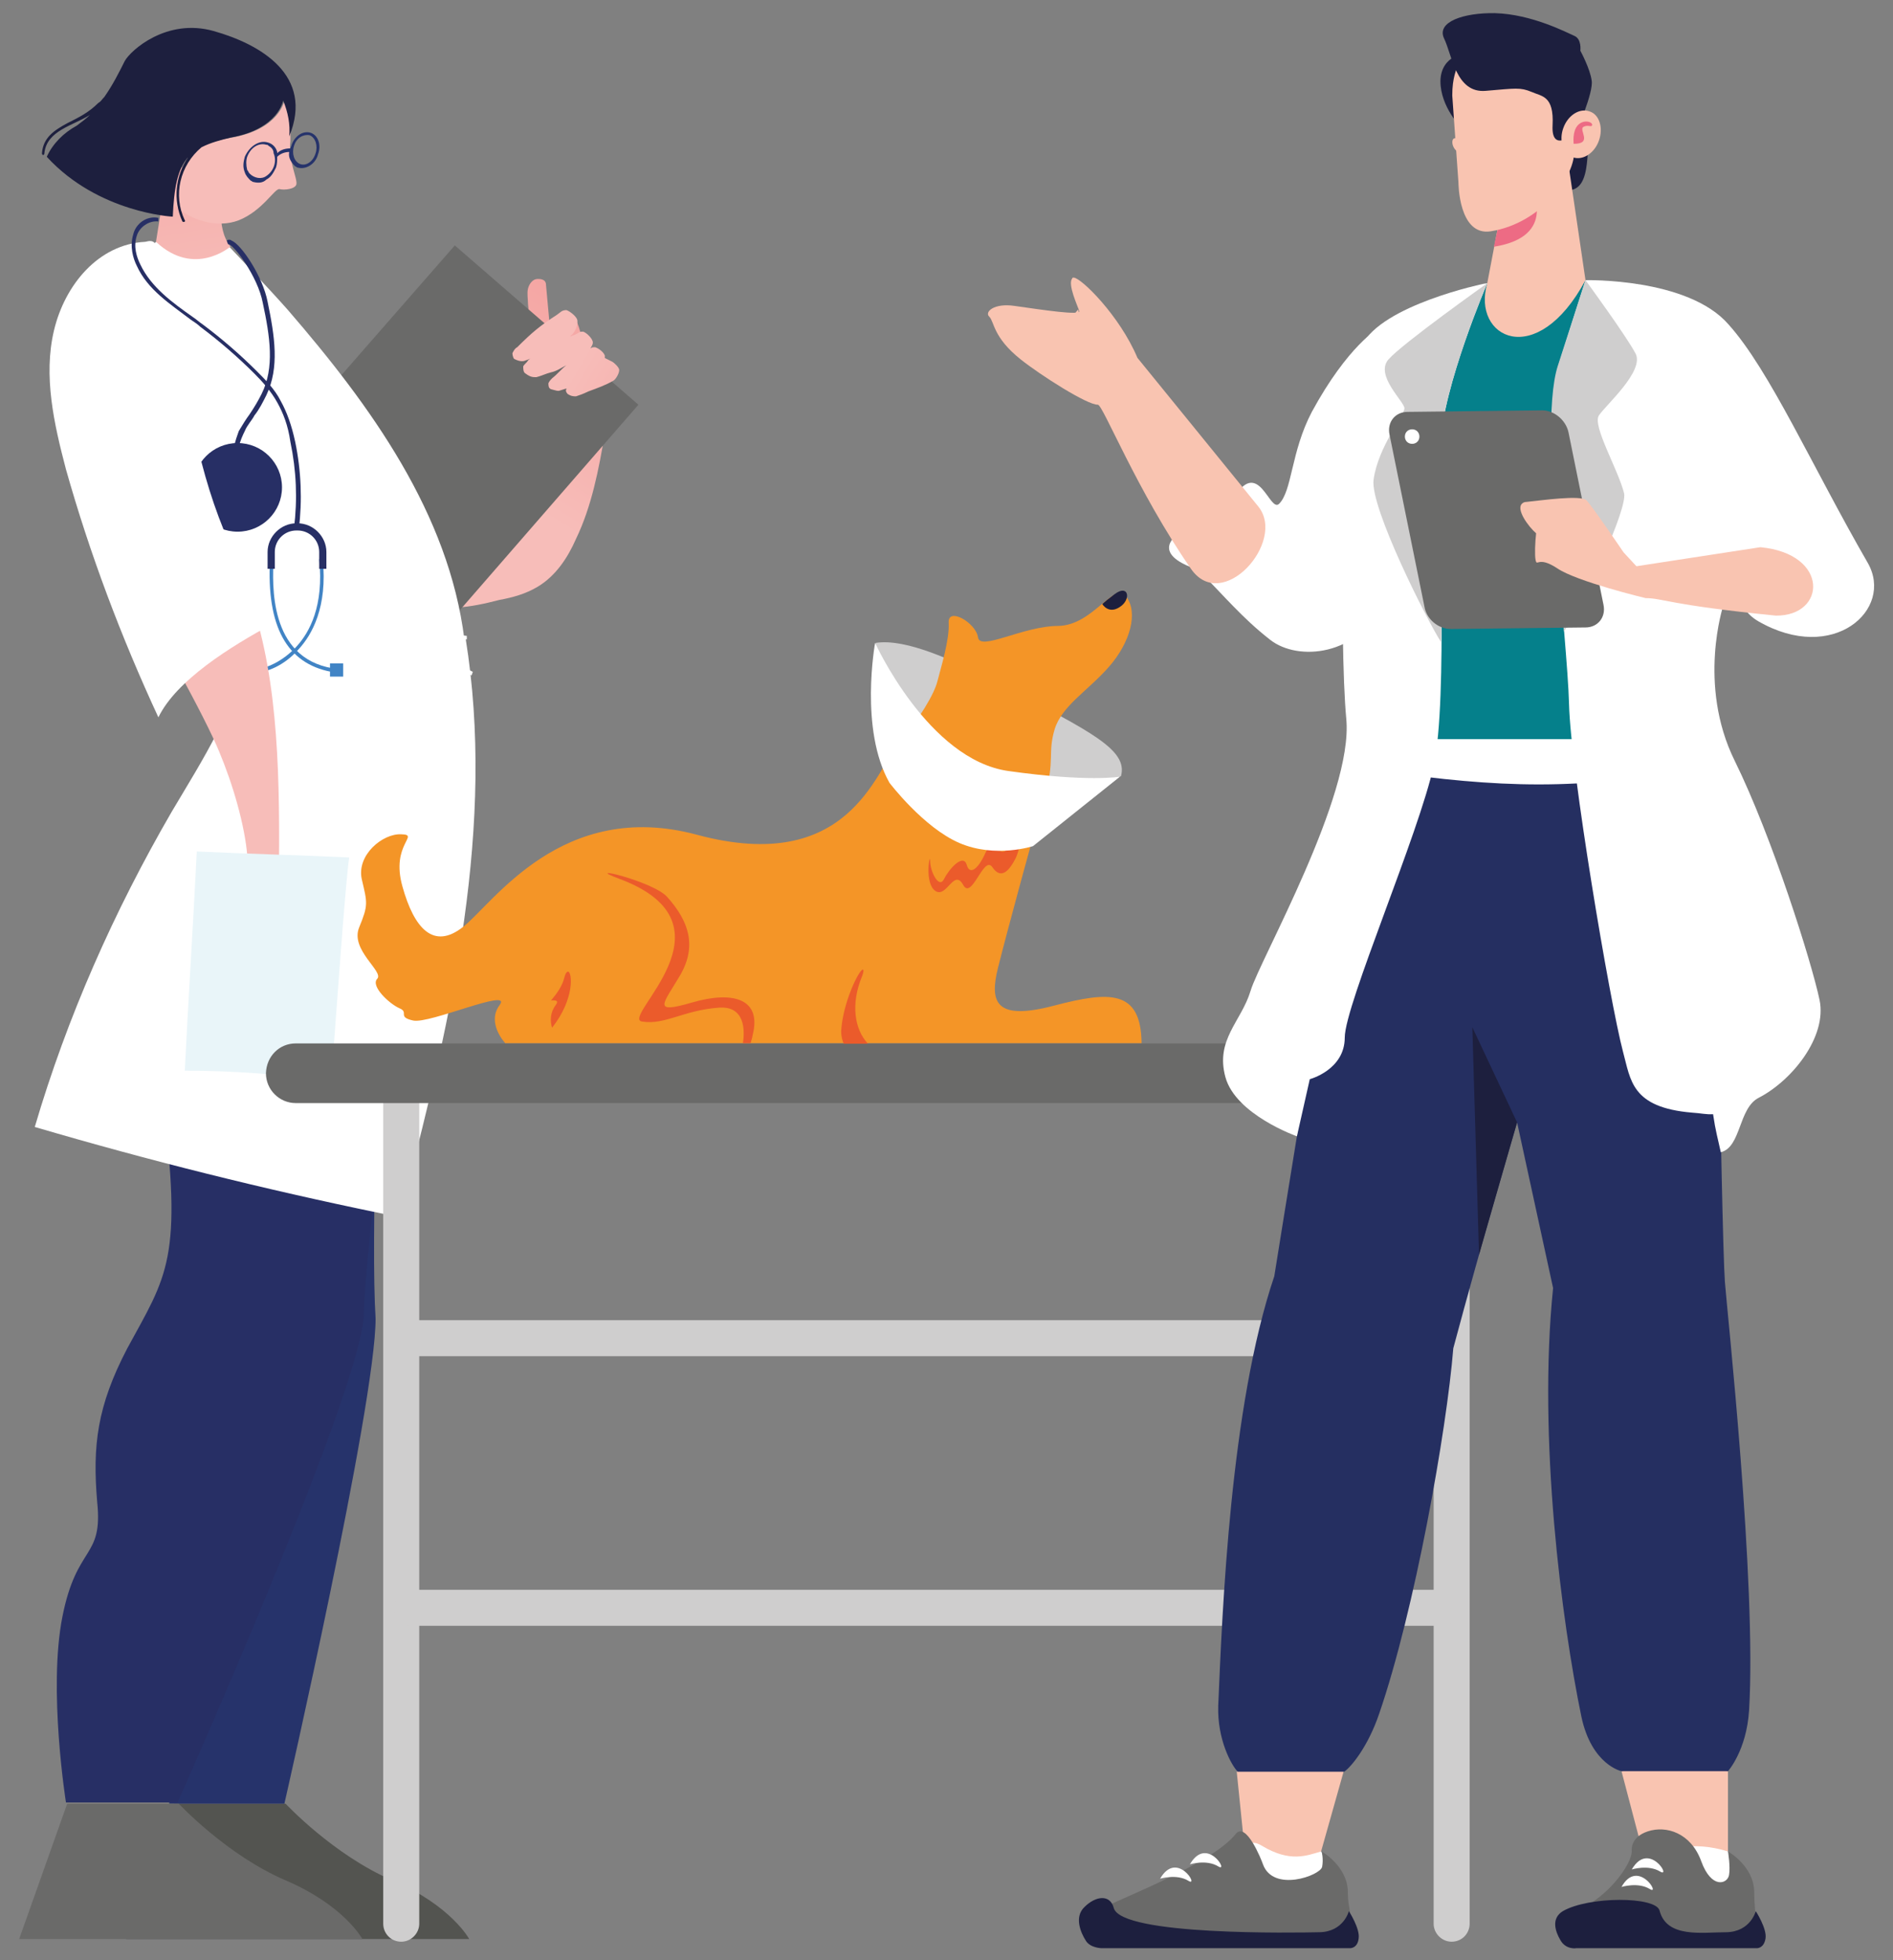 <?xml version="1.0" encoding="utf-8"?>
<!-- Generator: Adobe Illustrator 27.1.1, SVG Export Plug-In . SVG Version: 6.00 Build 0)  -->
<svg version="1.1" id="Capa_1" xmlns="http://www.w3.org/2000/svg" xmlns:xlink="http://www.w3.org/1999/xlink" x="0px" y="0px"
	 viewBox="0 0 368 381" style="enable-background:new 0 0 368 381;" xml:space="preserve">
<rect x="0" y="0" width="368" height="381" fill="#808080" stroke="none"/>
<style type="text/css">
	.st0{fill:url(#SVGID_1_);}
	.st1{fill:#6A6A69;}
	.st2{fill:#FFFFFF;}
	.st3{fill:#535450;}
	.st4{fill:url(#R_trousers_2_-i2_00000159468168609749641650000001041231041895724974_);}
	.st5{fill:url(#neck-i2_00000080167959572826851290000005660094895178601912_);}
	.st6{fill:#F7BDB9;}
	.st7{fill:url(#eyeglasses-i2_00000003075440076811613800000010860732493438169505_);}
	.st8{fill:#1D1F3E;}
	.st9{fill:#272F65;}
	.st10{fill:url(#SVGID_00000117642244115573283620000015990883850033386142_);}
	.st11{fill:#4184C5;}
	.st12{fill:url(#SVGID_00000057146293065630901200000005796739980567061888_);}
	.st13{fill:#E9F5F9;}
	.st14{fill:#CFCECE;}
	.st15{fill:#F49527;}
	.st16{fill:#EB5B2B;}
	.st17{fill:#F9C4B1;}
	.st18{fill:#252F61;}
	.st19{fill:#05808B;}
	.st20{fill:#ED6B84;}
</style>
<g transform="translate(660.0 179.0) rotate(0.0 -189.0 582.0) scale(-2.333 2.328)">
	<g>
		<g transform="translate(-0.0 -0.0)">
			
				<linearGradient id="SVGID_1_" gradientUnits="userSpaceOnUse" x1="-1064.947" y1="23.217" x2="-1033.407" y2="73.612" gradientTransform="matrix(-0.351 0 0 -0.35 -133.923 -27.08)">
				<stop  offset="0" style="stop-color:#F7BDB9"/>
				<stop  offset="1" style="stop-color:#F4A09E"/>
			</linearGradient>
			<path class="st0" d="M248.8-35c-1.3,1.4-6,3.9-7.3,1.9c-1.3-2.1-4.5-8.2-3-15.3c0.2-1,0.3-2,0.4-3.1c0-0.4,0.1-0.9,0-1.3
				c-0.1-0.4-0.4-0.8-0.8-0.8c-0.2,0-0.7,0-0.7,0.5c-0.1,1.1-0.2,2.2-0.3,3.3c-0.6-0.2-1.8-1.5-2.2-0.4c-0.8,1.9,0,1.5-2.6,7
				c-0.4,0.7,0.1,1.6,0.2,2.5c0.5,3,1.1,6.1,2.4,8.8c0.7,1.6,1.7,3.1,3.2,4c1,0.6,2.1,0.9,3.2,1.1c2.3,0.6,4.9,1.1,7.1,0
				c-0.1-4.9,4.6-8.6,5.5-13.4C252.2-38.4,250.5-36.7,248.8-35z"/>
			<polygon class="st1" points="262.8,-36 247.4,-22.7 229.7,-43.1 245,-56.4 			"/>
			<path class="st2" d="M271.4-55c-0.4-0.6-1.5-1.7-1.5-1.7s-0.8,0.1-1.1,0.1c-1.9-0.4-5,0.3-5,0.3s-3.5,3.7-4.9,5.3
				C252-43,245.5-34,244.2-23.5c5.7,0.9,11.5,1.4,17.3,1.6c3.1-4.7,6.3-9.4,8.4-14.6s3.3-11,2.2-16.5C272-53.8,271.8-54.4,271.4-55z
				"/>
			<g id="shoes_2_-i2_00000145764644754784846030000017068141711091311763_">
				<path id="R_shoe_2_-i2_00000032637332840101577670000008667341602375567799_" class="st3" d="M268.4,73.7l4,11.3l-28.6,0
					c0,0,1.5-2.8,6.4-4.9c4.9-2.1,8.9-6.4,8.9-6.4L268.4,73.7"/>
			</g>
			
				<linearGradient id="R_trousers_2_-i2_00000018196226531629998710000012537208621526126768_" gradientUnits="userSpaceOnUse" x1="-1096.751" y1="-176.185" x2="-976.202" y2="-176.185" gradientTransform="matrix(-0.351 0 0 -0.35 -133.923 -27.08)">
				<stop  offset="0" style="stop-color:#26336B"/>
				<stop  offset="0.51" style="stop-color:#242C59"/>
				<stop  offset="1" style="stop-color:#20264B"/>
			</linearGradient>
			
				<path id="R_trousers_2_-i2_00000091726314588865099250000012235664937926596265_" style="fill:url(#R_trousers_2_-i2_00000018196226531629998710000012537208621526126768_);" d="
				M251.6,33.2c0,7.2,7.6,40.5,7.6,40.5h9.6c0,0-0.7-9.5-1.1-15.6c-0.4-6.1-2.1-4.8-1.4-9.6c0.6-4.7,0.1-7.8-0.9-12.8
				c-2.5-5.7-2.6-8.1-0.6-21.1c-0.3-4.8-0.3-10.7-0.1-15.1c-0.8,0.7-3-4.3-3-4.3c-3.7,0.8-7.4,1.1-11,1.1
				C251.4,8.3,252,27,251.6,33.2z"/>
			<g id="head-i2_00000007420955484338314060000007233645371080066469_">
				
					<linearGradient id="neck-i2_00000026121506132077017820000003547354311607444647_" gradientUnits="userSpaceOnUse" x1="484.226" y1="-109.164" x2="505.166" y2="-229.345" gradientTransform="matrix(0.195 0 0 0.194 173.469 -29.997)">
					<stop  offset="0" style="stop-color:#F7BDB9"/>
					<stop  offset="1" style="stop-color:#F4A09E"/>
				</linearGradient>
				
					<path id="neck-i2_00000070107520676863987840000002903930966797243047_" style="fill:url(#neck-i2_00000026121506132077017820000003547354311607444647_);" d="
					M264.3-60.7c0,0,0.7,2.7-0.6,4.4c0,0,3,2.6,6.2-0.4l0,0l-1.1-6.9L264.3-60.7z"/>
				<path id="face-i2_00000061467648842138337410000017305631609185826217_" class="st6" d="M258.7-65.6
					C258.7-65.6,258.7-65.6,258.7-65.6C258.7-65.5,258.7-65.5,258.7-65.6c0,0.2,0,0.4,0,0.5c0.2,1.6-0.6,3.1-0.5,3.6
					c0.1,0.4,1,0.5,1.4,0.4c0.4-0.1,1.4,1.8,3.4,2.6c1.8,0.7,4.1,0,5.4-1.3c-0.3-3.5-1.2-5-4.8-5.6c-4-0.7-4.4-3.1-4.4-3.1
					C258.8-67.6,258.6-66.6,258.7-65.6z"/>
				
					<linearGradient id="eyeglasses-i2_00000076575569726491583370000014236850465256408224_" gradientUnits="userSpaceOnUse" x1="-1112.616" y1="104.875" x2="-1070.83" y2="104.875" gradientTransform="matrix(-0.351 0 0 -0.35 -133.923 -27.08)">
					<stop  offset="0" style="stop-color:#26336B"/>
					<stop  offset="0.51" style="stop-color:#242C59"/>
					<stop  offset="1" style="stop-color:#20264B"/>
				</linearGradient>
				
					<path id="eyeglasses-i2_00000178887316269365565950000010024546933990505383_" style="fill:url(#eyeglasses-i2_00000076575569726491583370000014236850465256408224_);" d="
					M256.4-64c-0.3-0.8,0-1.6,0.6-1.8h0c0.6-0.2,1.3,0.2,1.6,1c0,0.1,0.1,0.2,0.1,0.3c0.4,0,0.8,0.1,1.1,0.4c0,0,0-0.1,0-0.1
					c0.1-0.4,0.4-0.7,0.8-0.8c0.7-0.2,1.5,0.3,1.9,1.2c0.1,0.4,0.2,0.8,0,1.3c-0.1,0.3-0.3,0.5-0.5,0.7c-0.1,0-0.1,0.1-0.2,0.1
					c-0.4,0.1-0.8,0.1-1.1-0.2c-0.4-0.2-0.6-0.6-0.8-1c-0.1-0.3-0.1-0.6-0.1-0.9c-0.3-0.3-0.7-0.4-1-0.4c0.1,0.5-0.2,0.9-0.5,1.2
					c-0.1,0-0.1,0.1-0.2,0.1C257.4-62.7,256.6-63.2,256.4-64z M260.7-62.2c0.4,0.3,1,0.2,1.4-0.2c0.1-0.1,0.1-0.2,0.2-0.3
					c0.1-0.4,0.1-0.8,0-1.1c-0.3-0.8-1-1.2-1.6-1c-0.1,0-0.1,0-0.2,0.1c-0.2,0.1-0.4,0.3-0.4,0.6C259.8-63.4,260.1-62.6,260.7-62.2
					L260.7-62.2z M257.9-63.2c0.5-0.2,0.7-0.9,0.5-1.5c-0.2-0.7-0.8-1-1.3-0.9c-0.5,0.2-0.7,0.9-0.5,1.5
					C256.8-63.4,257.4-63,257.9-63.2L257.9-63.2z"/>
				<path id="hair-i2_00000168118751990933726160000000064938824818551191_" class="st8" d="M265.1-74.3c3.9-1.1,6.9,1.6,7.4,2.5
					c0.5,1,1,2,1.7,3c0.2,0.2,0.3,0.4,0.5,0.5c0.8,0.8,1.6,1.2,2.6,1.7c1.1,0.6,2,1.2,2.1,2.5c0,0.2-0.2,0.2-0.2,0
					c-0.2-1.9-2.4-2.3-3.8-3.2c0.3,0.3,0.7,0.6,1.1,0.9c1.1,0.6,2,1.5,2.5,2.6c-4.3,4.7-10.5,5-10.5,5c-0.1-2.4-0.4-4-1.3-5
					c1.1,1.6,1.3,3.6,0.5,5.4c-0.1,0.1-0.3,0-0.2-0.1c1-2.1,0.4-4.6-1.4-6.1c-0.8-0.4-1.6-0.6-2.4-0.8c-4-0.7-4.4-3.1-4.4-3.1
					c-0.4,1-0.6,2-0.5,3C256.7-70.6,261.2-73.2,265.1-74.3z"/>
			</g>
			<g id="shoes_1_-i2_00000042007080894449118270000001358154238124738234_">
				<path id="R_shoe_1_-i2_00000048477970697980810870000002221042897293997989_" class="st1" d="M277.3,73.7l4,11.3l-28.6,0
					c0,0,1.5-2.8,6.4-4.9c4.9-2.1,8.9-6.4,8.9-6.4L277.3,73.7"/>
			</g>
			<path id="R_trousers_1_-i2_00000058569232817774158150000012302407983754177714_" class="st9" d="M252.6,33.2
				c0.7,7.2,15.5,40.4,15.5,40.4h9.3c0,0,1.5-9.4,0.3-15.5c-1.2-6.1-3.4-4.8-2.9-9.6c0.4-4.7,0-8-2.5-12.8
				c-3.3-6.1-4.7-7.4-2.9-21.1c0.6-4.8-3-22.2-3.2-26.6c-1.3-1.8-4-1.5-4-1.5c-5.1,0.8-10.2,1.1-15.4,1.1
				C249-0.4,252.5,27,252.6,33.2z"/>
			<path class="st2" d="M251.2,24.4c-0.4,0.1-0.9,0.2-1.3-0.1c-0.4-0.2-0.6-0.8-0.7-1.2c-4-15.2-7.6-31.2-5.1-46.7
				c6.2,0.2,12,0.4,18.2,0.6c0.8,5.1,3.7,9.5,6.3,13.9c4.8,8.3,8.7,17.1,11.4,26.3C270.5,20,260.9,22.4,251.2,24.4z"/>
			<polygon class="st2" points="263.5,-52.2 262.4,-53.4 263.7,-54.5 264.7,-53.2 			"/>
			<polygon class="st2" points="259.3,-46.5 258.3,-47.8 259.6,-48.8 260.6,-47.5 			"/>
			<polygon class="st2" points="255.1,-39.9 254.1,-41.2 255.4,-42.2 256.4,-40.9 			"/>
			<polygon class="st2" points="251.6,-32.1 250.6,-33.4 251.9,-34.4 252.9,-33.1 			"/>
			<polygon class="st2" points="246.4,-13.6 245.4,-14.9 246.7,-15.9 247.7,-14.6 			"/>
			<polygon class="st2" points="246.9,-2.6 245.9,-3.9 247.2,-4.9 248.2,-3.6 			"/>
			<g>
				<path class="st2" d="M261.4-20c-0.1,0-0.1,0-0.2,0c-2,0-4.1-0.4-6.1-0.8c-0.9-0.2-1.9-0.3-2.8-0.5c-3.7-0.5-6.5-0.3-8.7,0.8
					l-0.1-0.3c1.5-0.8,3.1-1.4,4.7-1.6c1.7-0.3,3.4-0.2,4.9-0.2c1.6,0,3.2,0.1,4.7,0.2c1.2,0.1,2.4,0.2,3.6,0.4
					c-0.5-0.2-1-0.4-1.4-0.5c-5.2-1.3-10.7-1.7-16-1l0-0.3c5.3-0.7,10.9-0.4,16.2,1c0.8,0.2,1.7,0.5,2.3,1c0.8,0.2,1.6,0.5,2.3,0.8
					l-0.1,0.3l-0.8-0.2l0-0.1c-0.3-0.1-0.6-0.2-0.9-0.3c0.2,0.2,0.3,0.4,0.4,0.7l0.1,0.1l-0.1,0.1C262.7-20,262.1-20,261.4-20z
					 M249-21.8c1.1,0,2.2,0.1,3.5,0.3c0.9,0.1,1.9,0.3,2.8,0.5c2,0.4,4,0.7,6,0.7c0.6,0,1.2,0,1.7-0.2c-0.2-0.3-0.4-0.6-0.7-0.8
					c-1.5-0.4-3-0.5-4.4-0.6c-1.6-0.1-3.1-0.2-4.7-0.2c-1.5,0-3.2-0.1-4.8,0.2c-0.6,0.1-1.1,0.2-1.7,0.4
					C247.4-21.7,248.2-21.8,249-21.8z"/>
			</g>
			
				<linearGradient id="SVGID_00000078724662318503855330000011578515716848853133_" gradientUnits="userSpaceOnUse" x1="-1047.41" y1="60.544" x2="-1008.681" y2="38.068" gradientTransform="matrix(-0.351 0 0 -0.35 -133.923 -27.08)">
				<stop  offset="0" style="stop-color:#F7BDB9"/>
				<stop  offset="1" style="stop-color:#F4A09E"/>
			</linearGradient>
			<path style="fill:url(#SVGID_00000078724662318503855330000011578515716848853133_);" d="M240.2-47.4c-0.1-0.2-0.2-0.4-0.4-0.5
				c-1.2-1.2-1.9-1.8-3.3-2.7c-0.3-0.2-0.4-0.4-0.8-0.4c-0.3,0.1-0.8,0.5-0.9,0.8c-0.1,0.4,0.2,1.1,0.5,1.3c0,0,0.1,0.1,0.1,0.1
				c-0.1,0-0.2-0.1-0.3-0.1c-0.7-0.3-0.4-0.3-0.8-0.3c-0.3,0.1-0.8,0.6-0.8,0.9c0,0.2,0.1,0.3,0.2,0.5c-0.2-0.1-0.1-0.1-0.4-0.1
				c-0.3,0.1-0.7,0.4-0.8,0.7c0,0,0,0.2,0,0.2c-0.2,0.1-0.4,0.2-0.6,0.3c-0.2,0.1-0.6,0.5-0.6,0.7c0,0.3,0.3,0.8,0.5,0.9
				c0.7,0.4,1.3,0.6,2.1,0.9c0.4,0.2,0.7,0.3,1,0.4c0.2,0,0.4,0,0.7-0.2c0.1-0.1,0.2-0.3,0.1-0.4c-0.1-0.1,0.2,0,0.5,0.1
				c0.2,0.1,0.4,0,0.8-0.1c0.2-0.1,0.2-0.3,0.2-0.5c-0.1-0.2-0.2-0.3-0.3-0.4c-0.5-0.4-0.8-0.8-1.2-1.1c0.4,0.2,0.8,0.5,1.3,0.6
				c0.4,0.1,0.8,0.3,1.2,0.4c0.3,0,0.5,0,0.9-0.3c0.2-0.1,0.2-0.4,0.2-0.6c-0.1-0.2-0.3-0.3-0.4-0.5c-0.7-0.6-1.2-1-0.9-0.7
				c0.3,0.3,0.7,0.6,1.1,0.7c0.2,0.1,0.5,0.1,0.9-0.1C240.1-46.9,240.2-47.2,240.2-47.4z"/>
			<g>
				<path class="st9" d="M263.1-37.4l-0.3-0.2c0.7-1.2,0-2.7-0.3-3.3c-0.2-0.5-0.6-0.9-0.8-1.3c-0.4-0.5-0.7-1.1-1-1.7
					c-1.1-2.3-0.7-4.9-0.1-7.8c0.4-2.1,2.2-4.8,3-5.1c0.1-0.1,0.3-0.1,0.4,0l-0.1,0.3c0,0,0,0,0,0c-0.4-0.1-2.5,2.7-2.9,4.9
					c-0.6,2.8-1,5.4,0.1,7.6c0.3,0.6,0.6,1.1,1,1.7c0.3,0.4,0.6,0.9,0.9,1.4C263.2-40.3,263.9-38.7,263.1-37.4z"/>
			</g>
			<ellipse class="st9" cx="263.1" cy="-36.2" rx="3.7" ry="3.7"/>
			<g>
				<path class="st11" d="M255.3-20.8l-0.1-0.3c5.3-0.9,5-7,4.9-9.1l0.3,0C260.7-24.6,259-21.5,255.3-20.8z"/>
			</g>
			<g>
				<path class="st11" d="M261.2-20.8c-0.4,0-1.9-0.4-3.2-1.9c-1.1-1.2-2.4-3.5-2-7.5l0.3,0c-0.4,3.9,0.8,6.1,1.9,7.3
					c1.2,1.3,2.6,1.8,3,1.8V-20.8L261.2-20.8z"/>
			</g>
			<g>
				<path class="st9" d="M260.6-29.4H260v-1.4c0-1-0.8-1.8-1.8-1.8h-0.1c-1,0-1.8,0.8-1.8,1.8v1.4h-0.6v-1.4c0-1.3,1.1-2.4,2.4-2.4
					h0.1c1.3,0,2.4,1.1,2.4,2.4V-29.4z"/>
			</g>
			<rect x="254.3" y="-20.4" class="st11" width="1.1" height="-1.1"/>
			<rect x="260.8" y="-20.4" class="st11" width="1.1" height="-1.1"/>
			
				<linearGradient id="SVGID_00000000931886334917740280000003146151905635103628_" gradientUnits="userSpaceOnUse" x1="-1120.583" y1="-9.082" x2="-995.145" y2="-9.082" gradientTransform="matrix(-0.351 0 0 -0.35 -133.923 -27.08)">
				<stop  offset="0" style="stop-color:#F7BDB9"/>
				<stop  offset="1" style="stop-color:#F4A09E"/>
			</linearGradient>
			<path style="fill:url(#SVGID_00000000931886334917740280000003146151905635103628_);" d="M272.2-49.1c-2.2,1.6-3.5,8.5-4.6,11
				c-2.4,5.3-5.1,9-6.4,14c-1.8,7.2-1.6,15.6-1.5,24c0,0-0.3,1.4-0.7,2.7h5.4c-0.4-0.4-0.8-0.9-1.3-1.4c-1.1-1.5-1-5.5-0.7-7.6
				c0.4-2.8,1.5-6.2,2.7-8.8c2.2-4.7,5.8-10.6,8-15.4c2.8-5.9,4.4-12.4,4.7-18.9C275.6-50.8,274.4-50.7,272.2-49.1z"/>
			<path class="st2" d="M270.8-56.7c3.9,0.2,6.7,3.6,7.6,7.4c0.9,3.8,0,7.8-1,11.6c-2,7.1-4.6,14-7.7,20.7c-1.5-3.1-6-5.9-9.5-7.8
				c3.9-6.3,5.7-11.3,7-18.6c-0.1-0.1,1.6-4.9,1.9-7.1c0.2-2.1,0.6-4,0.9-6.1C270.2-56.8,270.4-56.8,270.8-56.7z"/>
			<path class="st13" d="M255.3,13.4c-0.4-5.4-1.2-16.8-1.5-18.7c4.2-0.2,8.5-0.3,12.7-0.5c0.3,6.1,0.7,12.2,1,18.3
				C263.5,12.5,259.4,12.8,255.3,13.4z"/>
			<g>
				<path class="st9" d="M258-32.7c-0.3-2.4-0.2-4.9,0.3-7.3c0.3-1.4,0.7-2.5,1.2-3.4c0.5-1,1.3-1.8,2-2.5c1.4-1.4,2.9-2.7,4.5-3.9
					c0.3-0.2,0.5-0.4,0.8-0.6c1.7-1.2,3.5-2.5,4.4-4.4c0.3-0.6,0.6-1.5,0.3-2.4c-0.2-0.7-1-1.3-1.8-1.2l0-0.3c1-0.2,1.9,0.5,2.1,1.4
					c0.3,1,0,2-0.3,2.6c-0.9,2-2.8,3.2-4.5,4.5c-0.3,0.2-0.6,0.4-0.8,0.6c-1.6,1.2-3.1,2.5-4.5,3.9c-0.7,0.7-1.4,1.5-1.9,2.4
					c-0.5,0.9-0.9,1.9-1.1,3.3c-0.5,2.4-0.6,4.8-0.3,7.2L258-32.7z"/>
			</g>
		</g>
	</g>
</g>
<path id="path4458-3-4-6_00000114043027647187031040000002453841901547301796_" class="st14" d="M282.2,207.1c1.9,0,3.5,1.6,3.5,3.5
	v163.3c0,1.9-1.5,3.5-3.5,3.5c-1.9,0-3.5-1.6-3.5-3.5V210.6C278.7,208.6,280.3,207.1,282.2,207.1z"/>
<path id="path5185-0-2-7-6_00000022547549303231014210000007234726189285376411_" class="st14" d="M78,207.1c-1.9,0-3.5,1.6-3.5,3.5
	v163.3c0,1.9,1.5,3.5,3.5,3.5c1.9,0,3.5-1.6,3.5-3.5V210.6C81.5,208.6,79.9,207.1,78,207.1z"/>
<path id="path4470-2-6-5_00000158730681688015568210000010293662534275650477_" class="st14" d="M76.6,260.1c0-1.9,1.6-3.5,3.5-3.5
	h200c1.9,0,3.5,1.5,3.5,3.5c0,1.9-1.6,3.5-3.5,3.5h-200C78.2,263.6,76.6,262,76.6,260.1z"/>
<path id="path4834-8-6-7_00000008129076820422577570000015903720588712059523_" class="st14" d="M76.6,312.5c0-1.9,1.6-3.5,3.5-3.5
	h200c1.9,0,3.5,1.5,3.5,3.5c0,1.9-1.6,3.5-3.5,3.5h-200C78.2,316,76.6,314.5,76.6,312.5z"/>
<path id="rect4754-6-19-0-7_00000102510102096049824350000013172675230090735273_" class="st1" d="M57.5,202.8h245.1
	c3.2,0,5.8,2.6,5.8,5.8c0,3.2-2.6,5.8-5.8,5.8H57.5c-3.2,0-5.8-2.6-5.8-5.8C51.8,205.3,54.3,202.8,57.5,202.8z"/>
<g id="g16751_00000030467090077670450520000015763256842425077677_" transform="translate(-10138.879,-1113.744)">
	<path id="path7234-2_00000035501222870558480150000004453398660702496656_" class="st14" d="M10309.1,1238.7
		c5.9-0.9,15.2,3.3,25.1,8.5c16.8,8.8,24,12.3,22.6,17.4c-12.8,5.6-32.5,7.5-40.8-3.1C10307.5,1251,10309.1,1238.7,10309.1,1238.7z"
		/>
	<path id="path7213-1_00000131343230280614084720000006772582148040383141_" class="st15" d="M10360.8,1316.5h-123.7
		c0,0-3.7-3.9-1.1-7.4c2.6-3.5-13.6,3.7-16.8,3c-3.2-0.7-0.7-1.6-2.7-2.4c-2-0.9-5.6-4.3-4.3-5.7c1.4-1.4-5.3-5.6-3.5-10
		c1.8-4.4,1.6-4.7,0.5-9.4c-1-4.7,4.1-8.9,7.7-8.7c3.7,0.1-2.1,1.9,0.2,10.1c2.3,8.3,6.1,12.4,11.8,7.9c5.8-4.5,19.2-25,45.5-17.9
		c29.4,7.9,34.7-12.4,39-17.5c4.3-5.1,7.1-9.9,7.7-12.3c0.6-2.4,2.4-8.1,2.2-11.4c-0.2-3.2,5.3,0,5.7,2.8c0.3,2.8,8.8-2.2,15.6-2.2
		c6.8-0.1,10.8-8.8,13.2-5.7c2.4,3.1,0.8,8.9-3.3,13.6c-4.1,4.7-9.2,7.6-10.6,12.2c-1.4,4.7,0.1,6-1.9,12.8
		c-2,6.8-7.4,26.7-9.1,33.5c-1.7,6.8-0.5,10.4,10.9,7.4C10354.5,1306.4,10360.7,1306,10360.8,1316.5L10360.8,1316.5z"/>
	<path id="path7215-5_00000045581450420312204310000015568402710184635561_" class="st16" d="M10259.4,1284.6
		c23.7,8.9-0.1,27,4.3,27.7c4.5,0.7,8-2.2,14.9-2.7c5.1-0.4,5.1,4.4,4.7,6.9h1.5c0.1-0.5,0.3-0.9,0.4-1.6c1.8-7.1-3.9-8.6-11.8-6.3
		c-7.9,2.3-5.6,0.3-2.3-5.3c3.3-5.7,1.7-10.5-2.5-15.2C10265.9,1285,10251.3,1281.6,10259.4,1284.6L10259.4,1284.6z M10306.6,1302.2
		c-0.7,0-3.9,6.4-4.2,12c0,0.9,0.2,1.7,0.5,2.4h4.7c-2.6-2.8-3.4-7.7-1.1-13.2C10306.8,1302.6,10306.8,1302.2,10306.6,1302.2
		L10306.6,1302.2z"/>
	<path id="path7225-2_00000166649589108410378030000015597420843047777724_" class="st16" d="M10337.5,1273.7c0,0-1.1,3.9-3,5.3
		c-1.8,1.3-2.6-2.8-4,0.4c-1.4,3.2-3.1,4.6-3.7,2.4c-0.7-2.2-3.4,0.8-4.4,2.8c-1,2-2.7-1.5-2.7-3.5c0-2-1.2,4.3,1,5.8
		c2.2,1.5,3.6-4.4,5.4-1.2c1.7,3.2,4-5.9,5.7-3.4c1.7,2.5,3.3,0.7,4.6-1.9C10337.6,1277.6,10337.5,1273.7,10337.5,1273.7
		L10337.5,1273.7z"/>
	<path id="path7227-8_00000106837017733033111020000004884848658912413323_" class="st16" d="M10249.3,1302.6
		c-0.2,0-0.5,0.3-0.7,1.1c-0.4,1.7-1.5,3.2-2.6,4.5c1.1-0.1,1.5,0.1,0.9,0.9c-1.1,1.5-1.1,3.1-0.7,4.4
		C10250.7,1307.8,10250.1,1302.6,10249.3,1302.6L10249.3,1302.6z"/>
	<path id="path7232-8_00000089538256959323053560000008587538798827167142_" class="st2" d="M10311.8,1265.9c0,0,6.6,8.7,13.6,11.7
		c7,3,14.3,0.6,14.3,0.6l16.9-13.5c0,0-6.1,1.1-21.7-1.1c-15.6-2.2-25.9-24.9-25.9-24.9S10305.9,1255.5,10311.8,1265.9
		L10311.8,1265.9z"/>
	<path id="path7223-1_00000015333682431982353910000000616681954546623904_" class="st8" d="M10353.2,1231.2c0,0,1.2,2,3.4,0.5
		c2.2-1.4,1.7-4.5-1-2.5C10352.9,1231.2,10353.2,1231.2,10353.2,1231.2z"/>
</g>
<g id="g16696_00000176725598263918913900000017114671080834447020_" transform="translate(-10138.879,-1113.744)">
	<path id="path27868-8-6-5_00000150820077427370022090000008109116926839607226_" class="st17" d="M10400.1,1458l-4.4,15.6
		c1.9,10.5-3.8,18.6-15.3,7.9c-1.4-1.3,2.2-7,0.4-8.7l-1.5-14.7l10.6-1.8L10400.1,1458z"/>
	<path id="path27870-8-8-4_00000138539273017694323600000009327131774149841078_" class="st2" d="M10395.7,1473.6
		c-2.8,0.8-6,2.2-11.5-1.1c-4.5-2.7-3,4.8,1,7.5c4,2.7,11.3,0.1,12.2-1.9C10398.2,1476.2,10395.7,1473.6,10395.7,1473.6
		L10395.7,1473.6z"/>
	<path id="path27872-8-8-0_00000088814815469741211420000007165526149563790229_" class="st1" d="M10379.1,1470.2c2-2.5,5,5,5.3,5.9
		c2,5.5,11.1,2.2,11.5,0.5c0.3-1.6-0.1-3-0.1-3s5,2.8,5.1,7.8c0,2,0.2,2.4,0.4,3.9c1.3,10.2-55,4.8-47.4-1
		C10357.8,1482.3,10374.7,1475.8,10379.1,1470.2L10379.1,1470.2z"/>
	<path id="path27874-1-1-8_00000154422463473828063420000016049959829549755061_" class="st8" d="M10350,1491
		c-1.1-1.7-2.3-4.7-0.3-6.6c2.2-2.2,5-2.5,5.7,0.2c1.5,5.4,35.3,4.8,40,4.7c4.7-0.1,5.7-4.1,5.7-4.1s2.2,3.4,1.9,5.3
		c-0.2,1.9-1.6,1.9-1.6,1.9h-48.4C10353.1,1492.4,10350.9,1492.4,10350,1491L10350,1491z"/>
	<path id="path27876-6-8-0_00000169519718411557000710000003506703691525869216_" class="st2" d="M10370.2,1476.1c0,0,3.2-1,5.5,0.4
		C10377.9,1477.9,10373.5,1470.4,10370.2,1476.1z"/>
	<path id="path27878-8-1-3_00000156558308918249374340000002888998202588765835_" class="st2" d="M10364.4,1478.9c0,0,3.2-1,5.5,0.4
		C10372.1,1480.7,10367.7,1473.2,10364.4,1478.9z"/>
	<path id="path27866-6-9-4_00000005970137655004359000000015325010639395212446_" class="st17" d="M10454.1,1458l4.1,15.6h16.6V1458
		C10467.5,1456,10461.5,1456,10454.1,1458L10454.1,1458z"/>
	<path id="path28060-0-0-4_00000029019168187515404350000006148093179087784373_" class="st2" d="M10474.8,1473.6
		c-3.6-1.1-6.4-1.2-9.5-0.8c0,0,3.3,9.7,8.5,8.2C10479.1,1479.6,10474.8,1473.6,10474.8,1473.6L10474.8,1473.6z"/>
	<path id="path28062-8-9-2_00000181807032244466002020000004957381718148690838_" class="st1" d="M10456.1,1473.6
		c0,0-0.5-2.7,3.1-3.9c3.6-1.2,8.4,0.3,10.4,5.8c2,5.5,5.1,4.4,5.4,2.7c0.3-1.6-0.2-4.6-0.2-4.6s5,2.8,5.1,7.8c0,2,0.2,4.3,0.4,5.8
		c-1.2,5.1-39.4,1.9-31.8-3.8C10452.7,1480.6,10456,1475.9,10456.1,1473.6L10456.1,1473.6z"/>
	<path id="path28064-0-6-7_00000067952871754436001190000011333670523488737460_" class="st2" d="M10456.1,1477.1c0,0,3.2-1,5.5,0.4
		C10463.9,1478.9,10459.4,1471.4,10456.1,1477.1z"/>
	<path id="path28066-84-6-3_00000174560530245809259320000000091107126332143259_" class="st8" d="M10442.2,1490.8
		c-1-1.7-1.8-4.2,0.5-5.6c5-2.9,18.1-2.9,18.8-0.1c1.4,5.4,8.3,4.2,13,4.2c4.7-0.1,5.7-4.1,5.7-4.1s2.2,3.4,1.9,5.3
		c-0.3,1.9-1.6,1.9-1.6,1.9h-35.2C10445.4,1492.4,10443.3,1492.8,10442.2,1490.8L10442.2,1490.8z"/>
	<path id="path28068-3-9-6_00000166659658833774130290000002531481409847870644_" class="st2" d="M10454.1,1480.5c0,0,3.2-1,5.5,0.4
		C10461.8,1482.3,10457.3,1474.8,10454.1,1480.5z"/>
	<path id="path27880-3-1-7_00000171687794245945924000000006225040541602740396_" class="st18" d="M10472.1,1256.7
		c0,0,1.4,96.6,2.1,106.2c0.4,5.5,6.2,58.6,4.7,83.3c-0.5,7.8-4.1,11.8-4.1,11.8h-20.7c0,0-5.8-1.2-7.8-10.6
		c-3.8-18.4-8.5-54-5.5-83.3l-7-32.2c0,0-6.9,23.3-12.4,43.9c-1.3,16.1-7.5,50.9-14.4,71c-2.2,6.5-5.5,10.4-6.8,11.3h-20.7
		c-1.2-1.2-4-6.2-3.8-12.8c0.8-18.3,2.3-58.1,10.9-83.5c0,0,12-74.9,14-84.5c2.1-9.6,4.8-20.5,4.8-20.5L10472.1,1256.7z"/>
	<path id="path27884-4-8-4_00000065769148295278038310000003791857556279810983_" class="st2" d="M10406.7,1251.9
		c-0.3,0-7.1,10.7-3,11.2c22.8,3.3,38.4,4.7,62.2,0.5c4.1-0.7-2.8-11.2-3-11.2L10406.7,1251.9z"/>
	<path id="path27890-6-4-9_00000183214397310304530050000016678723203524712623_" class="st8" d="M10447.6,1143
		c-0.2,1.8-0.2,5.5-1.9,7c-1.7,1.5-3.6,0.1-3.6,0.1l1.2-5.6L10447.6,1143z"/>
	<path id="path6216-7-0_00000132052106213108724450000016054915125501734544_" class="st19" d="M10428,1168.8l19.1-0.6
		c0,0,10.6,9.6,12.2,18.2c1.6,8.6-9.4,71-9.4,71h-37.6c0,0-3.8-58.9-0.9-70C10414.3,1176.4,10428,1168.8,10428,1168.8L10428,1168.8z
		"/>
	<path id="path27892-5-5-9_00000086672527554923820870000001926289978911770293_" class="st17" d="M10443.2,1141.7l3.9,26.5
		c-9.5,17.7-22.2,11.2-19.1,0.6l2.8-14.7L10443.2,1141.7z"/>
	<path id="path27894-2-5-7_00000130611663793922677500000012906063796355875988_" class="st20" d="M10436.5,1150.2l-5.6,3.9l0,0
		l-1.6,7.6C10441.9,1159.7,10436.5,1150.2,10436.5,1150.2L10436.5,1150.2z"/>
	<path id="path27896-8-6-8_00000130605387350987255200000001447791515418896515_" class="st8" d="M10424.9,1123.9
		c-1,0-5.9,0.5-6,5.6c0,5.1,4.1,9.1,4.1,9.1L10424.9,1123.9z"/>
	<path id="path27898-40-0-3_00000145028963753112849580000004373421817076095640_" class="st17" d="M10422.5,1125.7
		c-0.5,1.6-1.3,3.1-1.3,6.6l1.2,16.9c0,0,0,10.5,6.3,9.5c10-1.6,16.5-10.9,16.2-15.8c-0.2-5-0.6-7.7-1.1-15.5
		C10443.3,1119.6,10425.9,1113.7,10422.5,1125.7L10422.5,1125.7z"/>
	<path id="path27900-1-3-5_00000149380505318870964720000004841631667773685154_" class="st8" d="M10445.3,1139.4
		c0,0-4.9,4.5-4.6-1.3c0.3-5.8-2.1-5.6-4.1-6.5c-2.2-0.9-3-0.7-8.9-0.2c-5.8,0.5-6.5-6.9-8.1-10.2c-1.5-3.2,3.8-5,9.9-4.9
		c7.2,0.2,14,3.8,15.4,4.4c1.5,0.6,1.2,2.9,1.2,2.9s1.9,3.5,2.2,5.8C10448.7,1131.7,10445.3,1139.4,10445.3,1139.4L10445.3,1139.4z"
		/>
	<path id="path27902-6-9-9_00000060015079854356806410000012631464536638672548_" class="st17" d="M10449.7,1141.1
		c-0.9,2.5-3.2,3.9-5.1,3.2c-1.9-0.7-2.7-3.3-1.8-5.7c0.9-2.5,3.2-3.9,5.1-3.2C10449.8,1136,10450.6,1138.6,10449.7,1141.1
		L10449.7,1141.1z"/>
	<path id="path27908-2-7-1_00000043457266704534534080000008113552095770834064_" class="st17" d="M10424.4,1139.6
		c0,0-1.5,1.1-2.6,1c-1.1-0.1-0.7,2.9,1.6,3C10425.6,1143.8,10426.4,1138,10424.4,1139.6z"/>
	<path id="path28038-3-8-2_00000052815758777516609070000018374460689524139669_" class="st20" d="M10444.8,1141.7
		c0-0.1-0.3-2.4,0.8-3.6c1.1-1.2,2.8-0.7,2.8-0.1c-0.1,0.6-0.8-0.1-1.7,0.4C10445.7,1139,10448.6,1141.7,10444.8,1141.7
		L10444.8,1141.7z"/>
	<path id="path31724-8-9-0_00000150787751287120154130000017452121802000093615_" class="st8" d="M10433.8,1331.9l-8.7-18.5
		l1.3,44.2L10433.8,1331.9z"/>
	<path id="path4795-4-6-3-7_00000007389650368825423790000018445857291157911447_" class="st2" d="M10447.1,1168.2
		c0,0-1.8,5.6-5.3,16.7c-3.5,11,1.8,53.1,2.1,65.7s7.9,57.8,10.5,67.6c1.5,5.5,1.6,10.8,13.4,11.8c1.7,0.1,2.8,0.4,4.1,0.3
		c0.5,3.4,0.9,4.6,1.5,7.4c4-1,3.4-8.6,7.4-10.6c6.4-3.3,13.3-11.8,11.8-19c-1.5-7.2-9.2-31.7-16.5-46.5
		c-7.3-14.8-2.2-30.2-2.2-30.2l7.3-7.2l1.9-0.1c-7,3.1-7,7.7-2.4,10.4c14.6,8.4,26.4-2.3,21.3-11.3c-10.9-18.9-19.1-37.5-27.1-46.4
		C10467,1167.7,10447.1,1168.2,10447.1,1168.2L10447.1,1168.2z"/>
	<path id="path4797-0-7-9-6_00000028294220940028594150000003321832446192191618_" class="st14" d="M10447.1,1168.2
		c0,0,7.9,10.8,9.7,14.2c1.9,3.4-5.8,10.1-7.1,12.1c-1.3,2,3.7,10.4,4.9,15.1c0.7,3-7.4,20.5-11.7,26.9c-3-30.1-3.2-45.3-1.2-51.6
		C10445.3,1173.8,10447.1,1168.2,10447.1,1168.2L10447.1,1168.2z"/>
	<path id="path5734-3-4-3_00000039830026378287972620000017839264605565878175_" class="st2" d="M10368.1,1217.4
		c0,0-6.3,3.8,3.7,7.1c5.1,5.1,8.5,9.3,14,13.6c5.5,4.3,17.2,3,21.7-6.9c4.4-9.9,3.2-23.7,3.7-27.4c0.5-3.7,0-20.2-1.1-21.3
		c-1.1-1.1-3.2-5-3.2-5s-6,3.4-13,16.3c-4.1,7.8-3.8,15.4-6.4,17.9c-1.8,1.6-3.9-8.7-8.5-1.6
		C10375,1216.6,10368.1,1217.4,10368.1,1217.4L10368.1,1217.4z"/>
	<path id="path4809-9-8-0-0_00000098900089040696664870000013846116989631948427_" class="st2" d="M10428,1168.8
		c0,0-8.6,20-9.1,31.3c-0.5,11.3,1.5,49.4-1.3,62.4c-2.8,13.1-17.3,46.6-17.3,52.9c0,6.3-6.8,8.1-6.8,8.1l-2.5,11.1
		c0,0-11.9-4.2-13.9-11.5c-2-7.3,3.1-10.8,4.9-16.8c1.8-6,20-37.9,18.6-52.8c-1.4-14.9-0.9-64.7,3-72.6c3.9-7.9,23.7-12,23.7-12
		L10428,1168.8z"/>
	<path id="path4811-4-6-6-7_00000024700241656746449840000000892829941751369139_" class="st14" d="M10428,1168.8
		c0,0-8.6,20-9.1,31.3c-0.2,4.6,0.9,24.4,0.1,38.4c-2.5-3.8-13.8-26.1-13.1-31.5c0.9-6.5,6-12.5,6-13.9c0-1.3-5.8-6.4-3.1-9.5
		C10411.5,1180.5,10428,1168.8,10428,1168.8z"/>
	<path id="path5720-2-9-6_00000080907130923474396440000010822071293163732635_" class="st1" d="M10438.7,1193.5l-26.2,0.3
		c-2.4,0-4,2-3.5,4.4l6.8,33.5c0.4,2.4,2.7,4.3,5.1,4.3l26.2-0.3c2.4,0,4-2,3.5-4.4l-6.8-33.5
		C10443.3,1195.4,10441,1193.5,10438.7,1193.5L10438.7,1193.5z"/>
	<path class="st2" d="M10414.8,1198.8c-0.1,0.8-0.8,1.3-1.6,1.2c-0.8-0.1-1.3-0.8-1.2-1.6c0.1-0.8,0.8-1.3,1.6-1.2
		C10414.4,1197.3,10414.9,1198,10414.8,1198.8z"/>
	<path id="path12252-5-9-2_00000065768723567505708570000011348808427395424900_" class="st17" d="M10434.8,1211.6
		c0.2-0.2,0.5-0.3,0.8-0.3c3-0.3,10.6-1.4,11.7-0.3c1.1,1.1,7.2,10.1,7.2,10.1c1.4,1.5,2.5,2.7,2.5,2.7l24.1-3.7
		c13.5,1.3,12.8,13.4,3,13.3c-21-2.1-22-3.4-25.3-3.4c0,0-13.4-3.2-17.2-5.8c-3.8-2.5-3.9-0.2-4.2-1.6c-0.2-1-0.1-3.4,0.1-5.2
		C10436,1216.1,10433.5,1212.7,10434.8,1211.6L10434.8,1211.6z"/>
	<path id="path7126-4-7_00000136405252799134594670000011790160528431102340_" class="st17" d="M10347.6,1167.7
		c-0.1,0-0.3,0-0.3,0.2c-0.9,1.1,1.1,5.4,1.4,6.3c0.3,0.9-7-0.2-12.6-1c-4-0.6-5.9,1.2-4.9,2.1c1,1,0.7,4,6.1,8.3
		c3.9,3.1,13,8.9,15,8.8c1,0,7.5,16.6,18.1,31.9c6.1,8.8,18.6-5.3,13.1-12.1c-6.8-8.4-21-25.8-23.5-28.9
		C10356.5,1175,10349,1167.7,10347.6,1167.7L10347.6,1167.7z"/>
	<path id="path31652-7-1-5_00000155843012856398668220000000312084609855222699_" class="st17" d="M10348.5,1173.9
		c0,0,0.7,4.3,2,6.4c1.3,2.1,2.9,3,2.9,3s-5.2-0.1-6.5-3.3C10345.5,1176.7,10348.5,1173.9,10348.5,1173.9z"/>
</g>
</svg>
